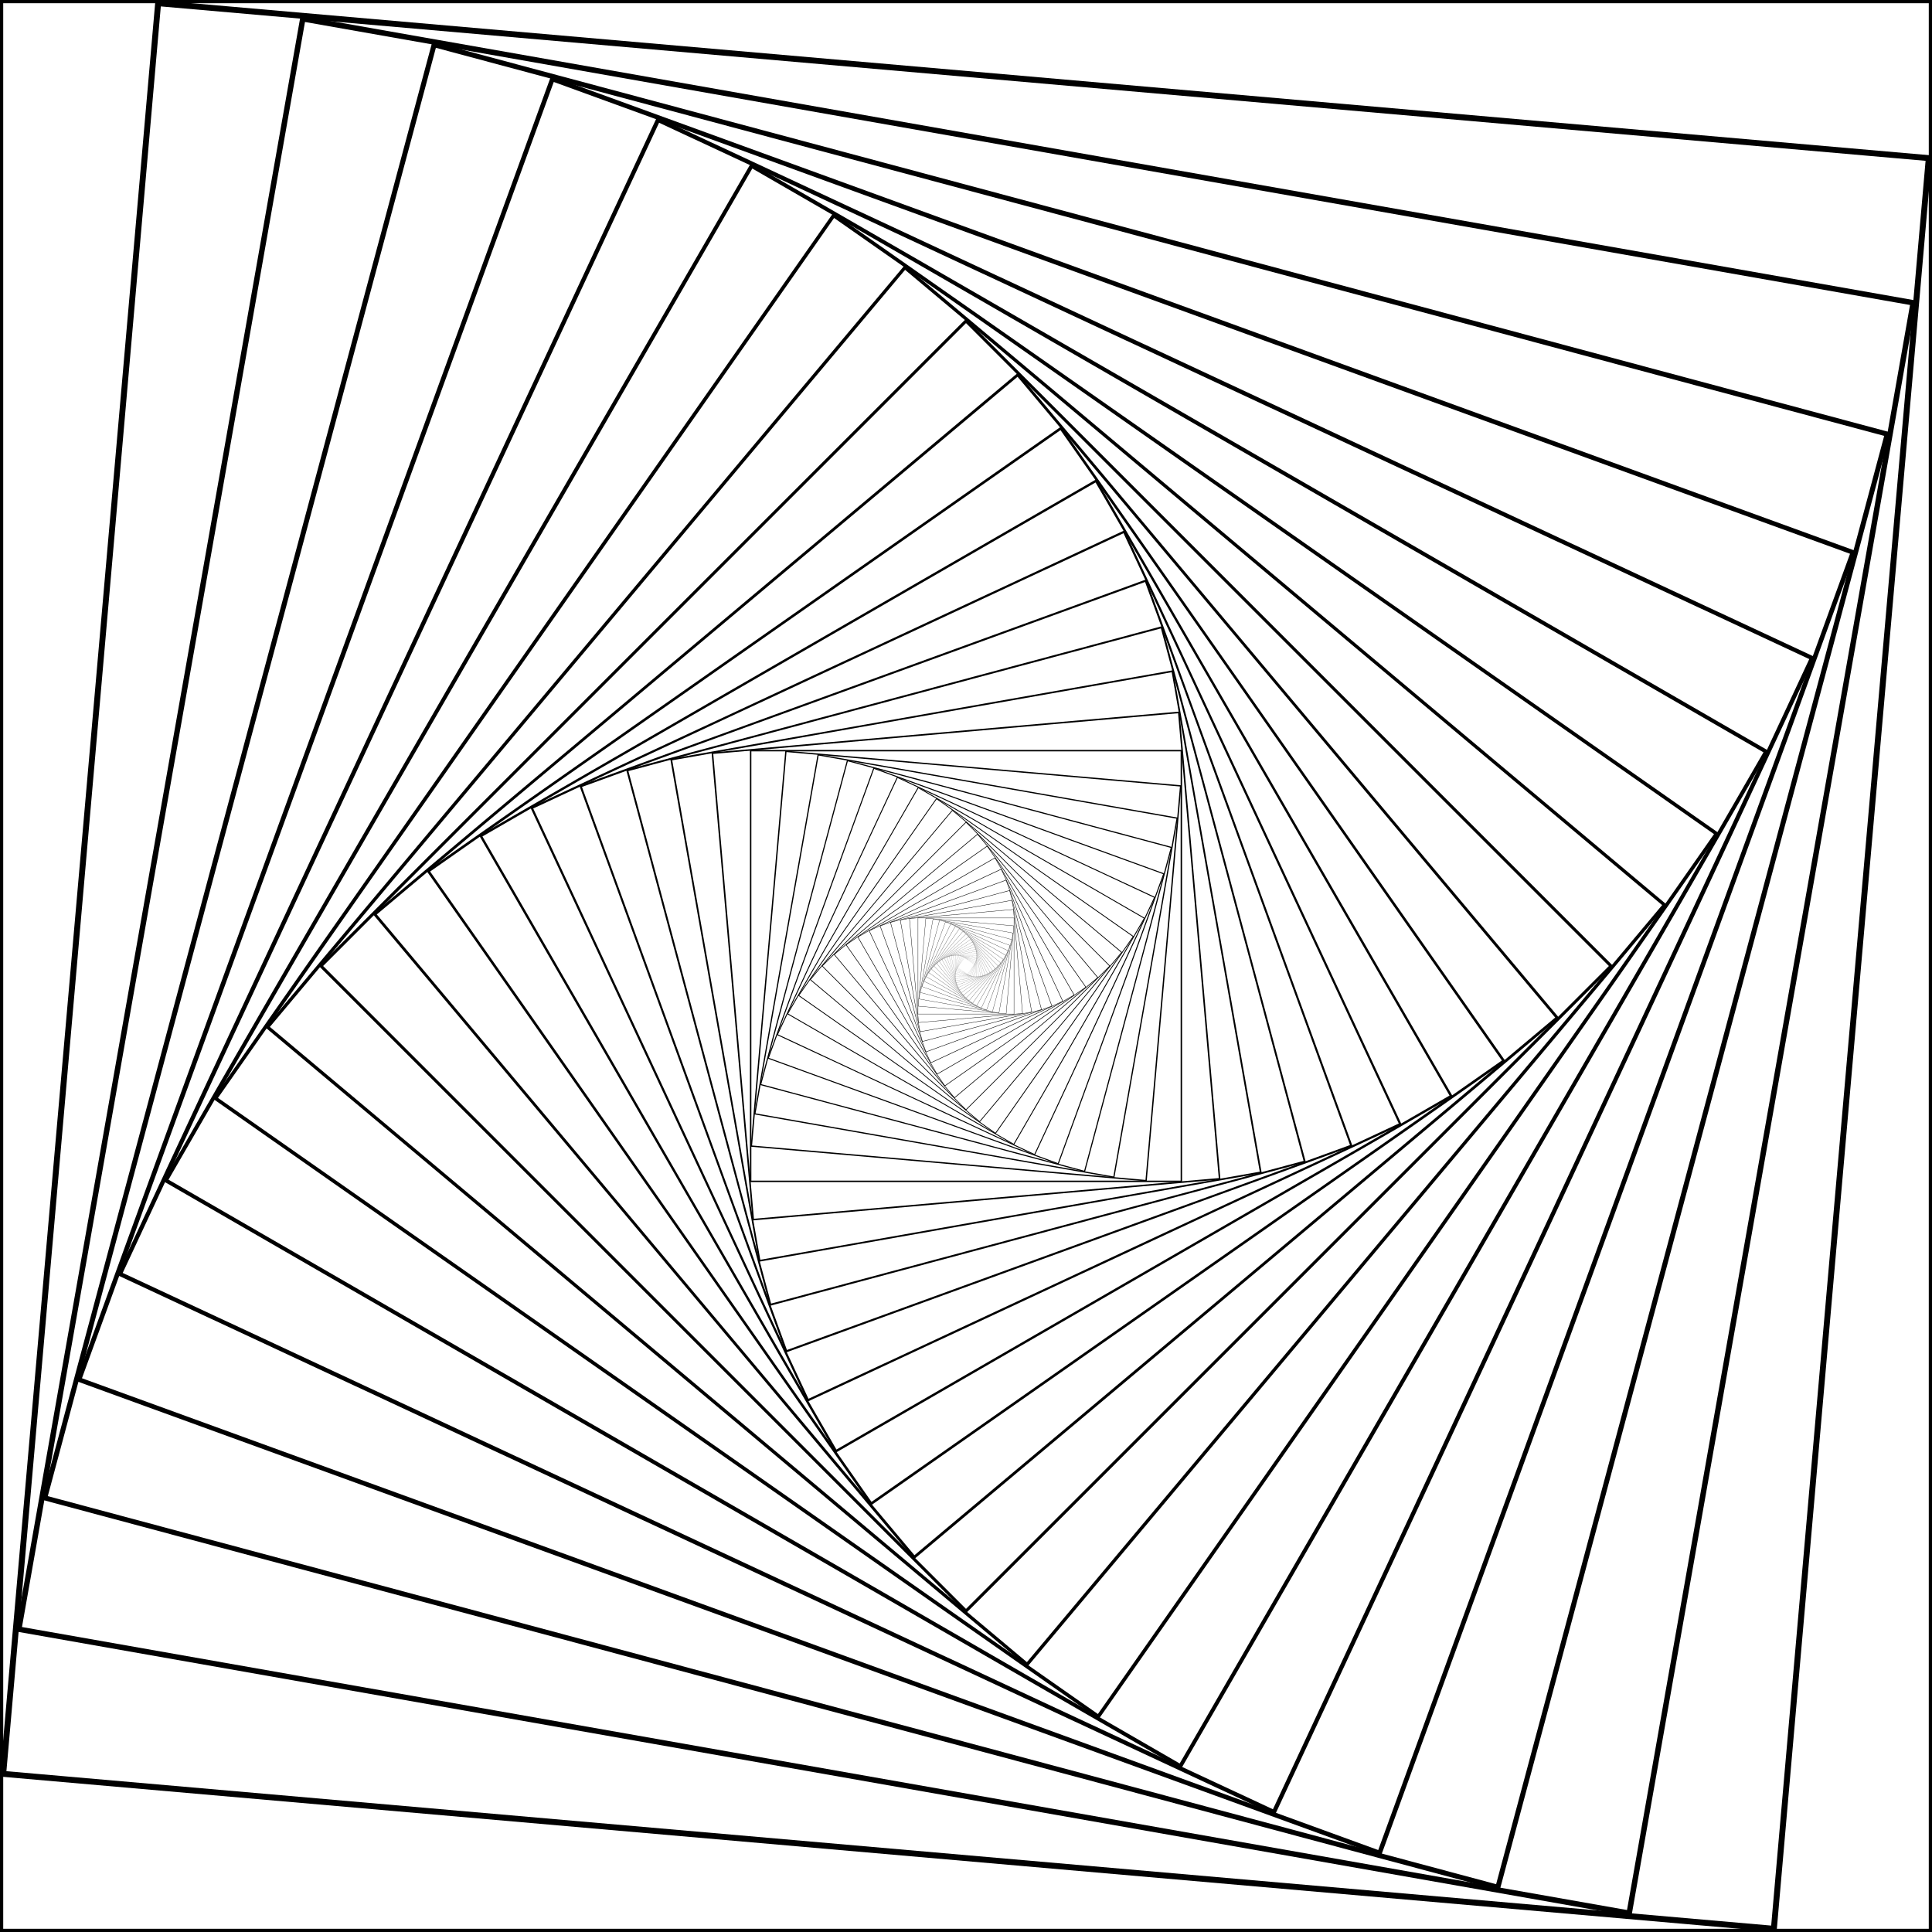 <svg width="300" height="300" viewBox="-150 -150 300 300" fill="none" stroke="black" xmlns="http://www.w3.org/2000/svg" xmlns:xlink="http://www.w3.org/1999/xlink">
<g transform="scale(1 -1)">
  <g transform="scale(1 -1)">
    <g>
      <defs>
        <rect x="-150.0" y="-150.0" width="300" height="300" id="s-0-BBQW" />
      </defs>
      <g>
        <use xlink:href="#s-0-BBQW" />
        <g transform="rotate(5) scale(0.92 0.92)">
          <use xlink:href="#s-0-BBQW" />
          <g transform="rotate(5) scale(0.92 0.92)">
            <use xlink:href="#s-0-BBQW" />
            <g transform="rotate(5) scale(0.92 0.92)">
              <use xlink:href="#s-0-BBQW" />
              <g transform="rotate(5) scale(0.92 0.92)">
                <use xlink:href="#s-0-BBQW" />
                <g transform="rotate(5) scale(0.92 0.92)">
                  <use xlink:href="#s-0-BBQW" />
                  <g transform="rotate(5) scale(0.92 0.92)">
                    <use xlink:href="#s-0-BBQW" />
                    <g transform="rotate(5) scale(0.92 0.92)">
                      <use xlink:href="#s-0-BBQW" />
                      <g transform="rotate(5) scale(0.92 0.92)">
                        <use xlink:href="#s-0-BBQW" />
                        <g transform="rotate(5) scale(0.92 0.92)">
                          <use xlink:href="#s-0-BBQW" />
                          <g transform="rotate(5) scale(0.92 0.92)">
                            <use xlink:href="#s-0-BBQW" />
                            <g transform="rotate(5) scale(0.92 0.92)">
                              <use xlink:href="#s-0-BBQW" />
                              <g transform="rotate(5) scale(0.92 0.92)">
                                <use xlink:href="#s-0-BBQW" />
                                <g transform="rotate(5) scale(0.92 0.92)">
                                  <use xlink:href="#s-0-BBQW" />
                                  <g transform="rotate(5) scale(0.92 0.92)">
                                    <use xlink:href="#s-0-BBQW" />
                                    <g transform="rotate(5) scale(0.92 0.92)">
                                      <use xlink:href="#s-0-BBQW" />
                                      <g transform="rotate(5) scale(0.92 0.92)">
                                        <use xlink:href="#s-0-BBQW" />
                                        <g transform="rotate(5) scale(0.92 0.92)">
                                          <use xlink:href="#s-0-BBQW" />
                                          <g transform="rotate(5) scale(0.92 0.92)">
                                            <use xlink:href="#s-0-BBQW" />
                                            <g transform="rotate(5) scale(0.92 0.92)">
                                              <use xlink:href="#s-0-BBQW" />
                                              <g transform="rotate(5) scale(0.92 0.92)">
                                                <use xlink:href="#s-0-BBQW" />
                                                <g transform="rotate(5) scale(0.92 0.92)">
                                                  <use xlink:href="#s-0-BBQW" />
                                                  <g transform="rotate(5) scale(0.92 0.92)">
                                                    <use xlink:href="#s-0-BBQW" />
                                                    <g transform="rotate(5) scale(0.92 0.92)">
                                                      <use xlink:href="#s-0-BBQW" />
                                                      <g transform="rotate(5) scale(0.92 0.92)">
                                                        <use xlink:href="#s-0-BBQW" />
                                                        <g transform="rotate(5) scale(0.92 0.92)">
                                                          <use xlink:href="#s-0-BBQW" />
                                                          <g transform="rotate(5) scale(0.92 0.92)">
                                                            <use xlink:href="#s-0-BBQW" />
                                                            <g transform="rotate(5) scale(0.92 0.92)">
                                                              <use xlink:href="#s-0-BBQW" />
                                                              <g transform="rotate(5) scale(0.92 0.92)">
                                                                <use xlink:href="#s-0-BBQW" />
                                                                <g transform="rotate(5) scale(0.92 0.92)">
                                                                  <use xlink:href="#s-0-BBQW" />
                                                                  <g transform="rotate(5) scale(0.92 0.92)">
                                                                    <use xlink:href="#s-0-BBQW" />
                                                                    <g transform="rotate(5) scale(0.92 0.92)">
                                                                      <use xlink:href="#s-0-BBQW" />
                                                                      <g transform="rotate(5) scale(0.92 0.92)">
                                                                        <use xlink:href="#s-0-BBQW" />
                                                                        <g transform="rotate(5) scale(0.92 0.92)">
                                                                          <use xlink:href="#s-0-BBQW" />
                                                                          <g transform="rotate(5) scale(0.92 0.92)">
                                                                            <use xlink:href="#s-0-BBQW" />
                                                                            <g transform="rotate(5) scale(0.92 0.92)">
                                                                              <use xlink:href="#s-0-BBQW" />
                                                                              <g transform="rotate(5) scale(0.92 0.92)">
                                                                                <use xlink:href="#s-0-BBQW" />
                                                                                <g transform="rotate(5) scale(0.92 0.92)">
                                                                                  <use xlink:href="#s-0-BBQW" />
                                                                                  <g transform="rotate(5) scale(0.92 0.92)">
                                                                                    <use xlink:href="#s-0-BBQW" />
                                                                                    <g transform="rotate(5) scale(0.92 0.92)">
                                                                                      <use xlink:href="#s-0-BBQW" />
                                                                                      <g transform="rotate(5) scale(0.92 0.92)">
                                                                                        <use xlink:href="#s-0-BBQW" />
                                                                                        <g transform="rotate(5) scale(0.92 0.92)">
                                                                                          <use xlink:href="#s-0-BBQW" />
                                                                                          <g transform="rotate(5) scale(0.92 0.92)">
                                                                                            <use xlink:href="#s-0-BBQW" />
                                                                                            <g transform="rotate(5) scale(0.92 0.92)">
                                                                                              <use xlink:href="#s-0-BBQW" />
                                                                                              <g transform="rotate(5) scale(0.92 0.92)">
                                                                                                <use xlink:href="#s-0-BBQW" />
                                                                                                <g transform="rotate(5) scale(0.92 0.92)">
                                                                                                  <use xlink:href="#s-0-BBQW" />
                                                                                                  <g transform="rotate(5) scale(0.92 0.92)">
                                                                                                    <use xlink:href="#s-0-BBQW" />
                                                                                                    <g transform="rotate(5) scale(0.92 0.92)">
                                                                                                      <use xlink:href="#s-0-BBQW" />
                                                                                                      <g transform="rotate(5) scale(0.92 0.92)">
                                                                                                        <use xlink:href="#s-0-BBQW" />
                                                                                                        <g transform="rotate(5) scale(0.92 0.92)">
                                                                                                          <use xlink:href="#s-0-BBQW" />
                                                                                                          <g transform="rotate(5) scale(0.92 0.92)">
                                                                                                            <use xlink:href="#s-0-BBQW" />
                                                                                                            <g transform="rotate(5) scale(0.92 0.92)">
                                                                                                              <use xlink:href="#s-0-BBQW" />
                                                                                                              <g transform="rotate(5) scale(0.92 0.92)">
                                                                                                                <use xlink:href="#s-0-BBQW" />
                                                                                                                <g transform="rotate(5) scale(0.92 0.92)">
                                                                                                                  <use xlink:href="#s-0-BBQW" />
                                                                                                                  <g transform="rotate(5) scale(0.92 0.92)">
                                                                                                                    <use xlink:href="#s-0-BBQW" />
                                                                                                                    <g transform="rotate(5) scale(0.92 0.92)">
                                                                                                                      <use xlink:href="#s-0-BBQW" />
                                                                                                                      <g transform="rotate(5) scale(0.92 0.92)">
                                                                                                                        <use xlink:href="#s-0-BBQW" />
                                                                                                                        <g transform="rotate(5) scale(0.92 0.92)">
                                                                                                                          <use xlink:href="#s-0-BBQW" />
                                                                                                                          <g transform="rotate(5) scale(0.92 0.92)">
                                                                                                                            <use xlink:href="#s-0-BBQW" />
                                                                                                                            <g transform="rotate(5) scale(0.92 0.92)">
                                                                                                                              <use xlink:href="#s-0-BBQW" />
                                                                                                                              <g transform="rotate(5) scale(0.92 0.92)">
                                                                                                                                <use xlink:href="#s-0-BBQW" />
                                                                                                                                <g transform="rotate(5) scale(0.92 0.92)">
                                                                                                                                  <use xlink:href="#s-0-BBQW" />
                                                                                                                                  <g transform="rotate(5) scale(0.92 0.92)">
                                                                                                                                    <use xlink:href="#s-0-BBQW" />
                                                                                                                                    <g transform="rotate(5) scale(0.92 0.92)">
                                                                                                                                      <use xlink:href="#s-0-BBQW" />
                                                                                                                                      <g transform="rotate(5) scale(0.92 0.92)">
                                                                                                                                        <use xlink:href="#s-0-BBQW" />
                                                                                                                                        <g transform="rotate(5) scale(0.92 0.92)">
                                                                                                                                          <use xlink:href="#s-0-BBQW" />
                                                                                                                                          <g transform="rotate(5) scale(0.92 0.92)">
                                                                                                                                            <use xlink:href="#s-0-BBQW" />
                                                                                                                                            <g transform="rotate(5) scale(0.92 0.92)">
                                                                                                                                              <use xlink:href="#s-0-BBQW" />
                                                                                                                                              <g transform="rotate(5) scale(0.92 0.92)">
                                                                                                                                                <use xlink:href="#s-0-BBQW" />
                                                                                                                                                <g transform="rotate(5) scale(0.92 0.92)">
                                                                                                                                                  <use xlink:href="#s-0-BBQW" />
                                                                                                                                                  <g transform="rotate(5) scale(0.92 0.92)">
                                                                                                                                                    <use xlink:href="#s-0-BBQW" />
                                                                                                                                                    <g transform="rotate(5) scale(0.92 0.92)">
                                                                                                                                                      <use xlink:href="#s-0-BBQW" />
                                                                                                                                                      <g transform="rotate(5) scale(0.92 0.92)">
                                                                                                                                                        <use xlink:href="#s-0-BBQW" />
                                                                                                                                                        <g transform="rotate(5) scale(0.92 0.92)">
                                                                                                                                                          <use xlink:href="#s-0-BBQW" />
                                                                                                                                                          <g transform="rotate(5) scale(0.92 0.92)">
                                                                                                                                                            <use xlink:href="#s-0-BBQW" />
                                                                                                                                                            <g transform="rotate(5) scale(0.92 0.92)">
                                                                                                                                                              <use xlink:href="#s-0-BBQW" />
                                                                                                                                                              <g transform="rotate(5) scale(0.92 0.92)">
                                                                                                                                                                <use xlink:href="#s-0-BBQW" />
                                                                                                                                                                <g transform="rotate(5) scale(0.92 0.92)">
                                                                                                                                                                  <use xlink:href="#s-0-BBQW" />
                                                                                                                                                                  <g transform="rotate(5) scale(0.92 0.92)">
                                                                                                                                                                    <use xlink:href="#s-0-BBQW" />
                                                                                                                                                                    <g transform="rotate(5) scale(0.92 0.92)">
                                                                                                                                                                      <use xlink:href="#s-0-BBQW" />
                                                                                                                                                                      <g transform="rotate(5) scale(0.92 0.92)">
                                                                                                                                                                        <use xlink:href="#s-0-BBQW" />
                                                                                                                                                                        <g transform="rotate(5) scale(0.92 0.92)">
                                                                                                                                                                          <use xlink:href="#s-0-BBQW" />
                                                                                                                                                                          <g transform="rotate(5) scale(0.92 0.92)">
                                                                                                                                                                            <use xlink:href="#s-0-BBQW" />
                                                                                                                                                                            <g transform="rotate(5) scale(0.92 0.92)">
                                                                                                                                                                              <use xlink:href="#s-0-BBQW" />
                                                                                                                                                                              <g transform="rotate(5) scale(0.92 0.92)">
                                                                                                                                                                                <use xlink:href="#s-0-BBQW" />
                                                                                                                                                                                <g transform="rotate(5) scale(0.92 0.92)">
                                                                                                                                                                                  <use xlink:href="#s-0-BBQW" />
                                                                                                                                                                                  <g transform="rotate(5) scale(0.92 0.92)">
                                                                                                                                                                                    <use xlink:href="#s-0-BBQW" />
                                                                                                                                                                                    <g transform="rotate(5) scale(0.92 0.92)">
                                                                                                                                                                                      <use xlink:href="#s-0-BBQW" />
                                                                                                                                                                                      <g transform="rotate(5) scale(0.92 0.92)">
                                                                                                                                                                                        <use xlink:href="#s-0-BBQW" />
                                                                                                                                                                                        <g transform="rotate(5) scale(0.92 0.92)">
                                                                                                                                                                                          <use xlink:href="#s-0-BBQW" />
                                                                                                                                                                                          <g transform="rotate(5) scale(0.92 0.92)">
                                                                                                                                                                                            <use xlink:href="#s-0-BBQW" />
                                                                                                                                                                                            <g transform="rotate(5) scale(0.92 0.92)">
                                                                                                                                                                                              <use xlink:href="#s-0-BBQW" />
                                                                                                                                                                                              <g transform="rotate(5) scale(0.92 0.92)">
                                                                                                                                                                                                <use xlink:href="#s-0-BBQW" />
                                                                                                                                                                                                <g transform="rotate(5) scale(0.92 0.92)">
                                                                                                                                                                                                  <use xlink:href="#s-0-BBQW" />
                                                                                                                                                                                                  <g transform="rotate(5) scale(0.92 0.92)">
                                                                                                                                                                                                    <use xlink:href="#s-0-BBQW" />
                                                                                                                                                                                                    <g transform="rotate(5) scale(0.92 0.92)">
                                                                                                                                                                                                      <use xlink:href="#s-0-BBQW" />
                                                                                                                                                                                                      <g transform="rotate(5) scale(0.92 0.92)">
                                                                                                                                                                                                        <use xlink:href="#s-0-BBQW" />
                                                                                                                                                                                                        <g transform="rotate(5) scale(0.92 0.92)">
                                                                                                                                                                                                          <use xlink:href="#s-0-BBQW" />
                                                                                                                                                                                                          <g transform="rotate(5) scale(0.92 0.92)">
                                                                                                                                                                                                            <use xlink:href="#s-0-BBQW" />
                                                                                                                                                                                                            <use xlink:href="#s-0-BBQW" transform="rotate(5) scale(0.92 0.92)" />
                                                                                                                                                                                                          </g>
                                                                                                                                                                                                        </g>
                                                                                                                                                                                                      </g>
                                                                                                                                                                                                    </g>
                                                                                                                                                                                                  </g>
                                                                                                                                                                                                </g>
                                                                                                                                                                                              </g>
                                                                                                                                                                                            </g>
                                                                                                                                                                                          </g>
                                                                                                                                                                                        </g>
                                                                                                                                                                                      </g>
                                                                                                                                                                                    </g>
                                                                                                                                                                                  </g>
                                                                                                                                                                                </g>
                                                                                                                                                                              </g>
                                                                                                                                                                            </g>
                                                                                                                                                                          </g>
                                                                                                                                                                        </g>
                                                                                                                                                                      </g>
                                                                                                                                                                    </g>
                                                                                                                                                                  </g>
                                                                                                                                                                </g>
                                                                                                                                                              </g>
                                                                                                                                                            </g>
                                                                                                                                                          </g>
                                                                                                                                                        </g>
                                                                                                                                                      </g>
                                                                                                                                                    </g>
                                                                                                                                                  </g>
                                                                                                                                                </g>
                                                                                                                                              </g>
                                                                                                                                            </g>
                                                                                                                                          </g>
                                                                                                                                        </g>
                                                                                                                                      </g>
                                                                                                                                    </g>
                                                                                                                                  </g>
                                                                                                                                </g>
                                                                                                                              </g>
                                                                                                                            </g>
                                                                                                                          </g>
                                                                                                                        </g>
                                                                                                                      </g>
                                                                                                                    </g>
                                                                                                                  </g>
                                                                                                                </g>
                                                                                                              </g>
                                                                                                            </g>
                                                                                                          </g>
                                                                                                        </g>
                                                                                                      </g>
                                                                                                    </g>
                                                                                                  </g>
                                                                                                </g>
                                                                                              </g>
                                                                                            </g>
                                                                                          </g>
                                                                                        </g>
                                                                                      </g>
                                                                                    </g>
                                                                                  </g>
                                                                                </g>
                                                                              </g>
                                                                            </g>
                                                                          </g>
                                                                        </g>
                                                                      </g>
                                                                    </g>
                                                                  </g>
                                                                </g>
                                                              </g>
                                                            </g>
                                                          </g>
                                                        </g>
                                                      </g>
                                                    </g>
                                                  </g>
                                                </g>
                                              </g>
                                            </g>
                                          </g>
                                        </g>
                                      </g>
                                    </g>
                                  </g>
                                </g>
                              </g>
                            </g>
                          </g>
                        </g>
                      </g>
                    </g>
                  </g>
                </g>
              </g>
            </g>
          </g>
        </g>
      </g>
    </g>
  </g>
</g>
</svg>
